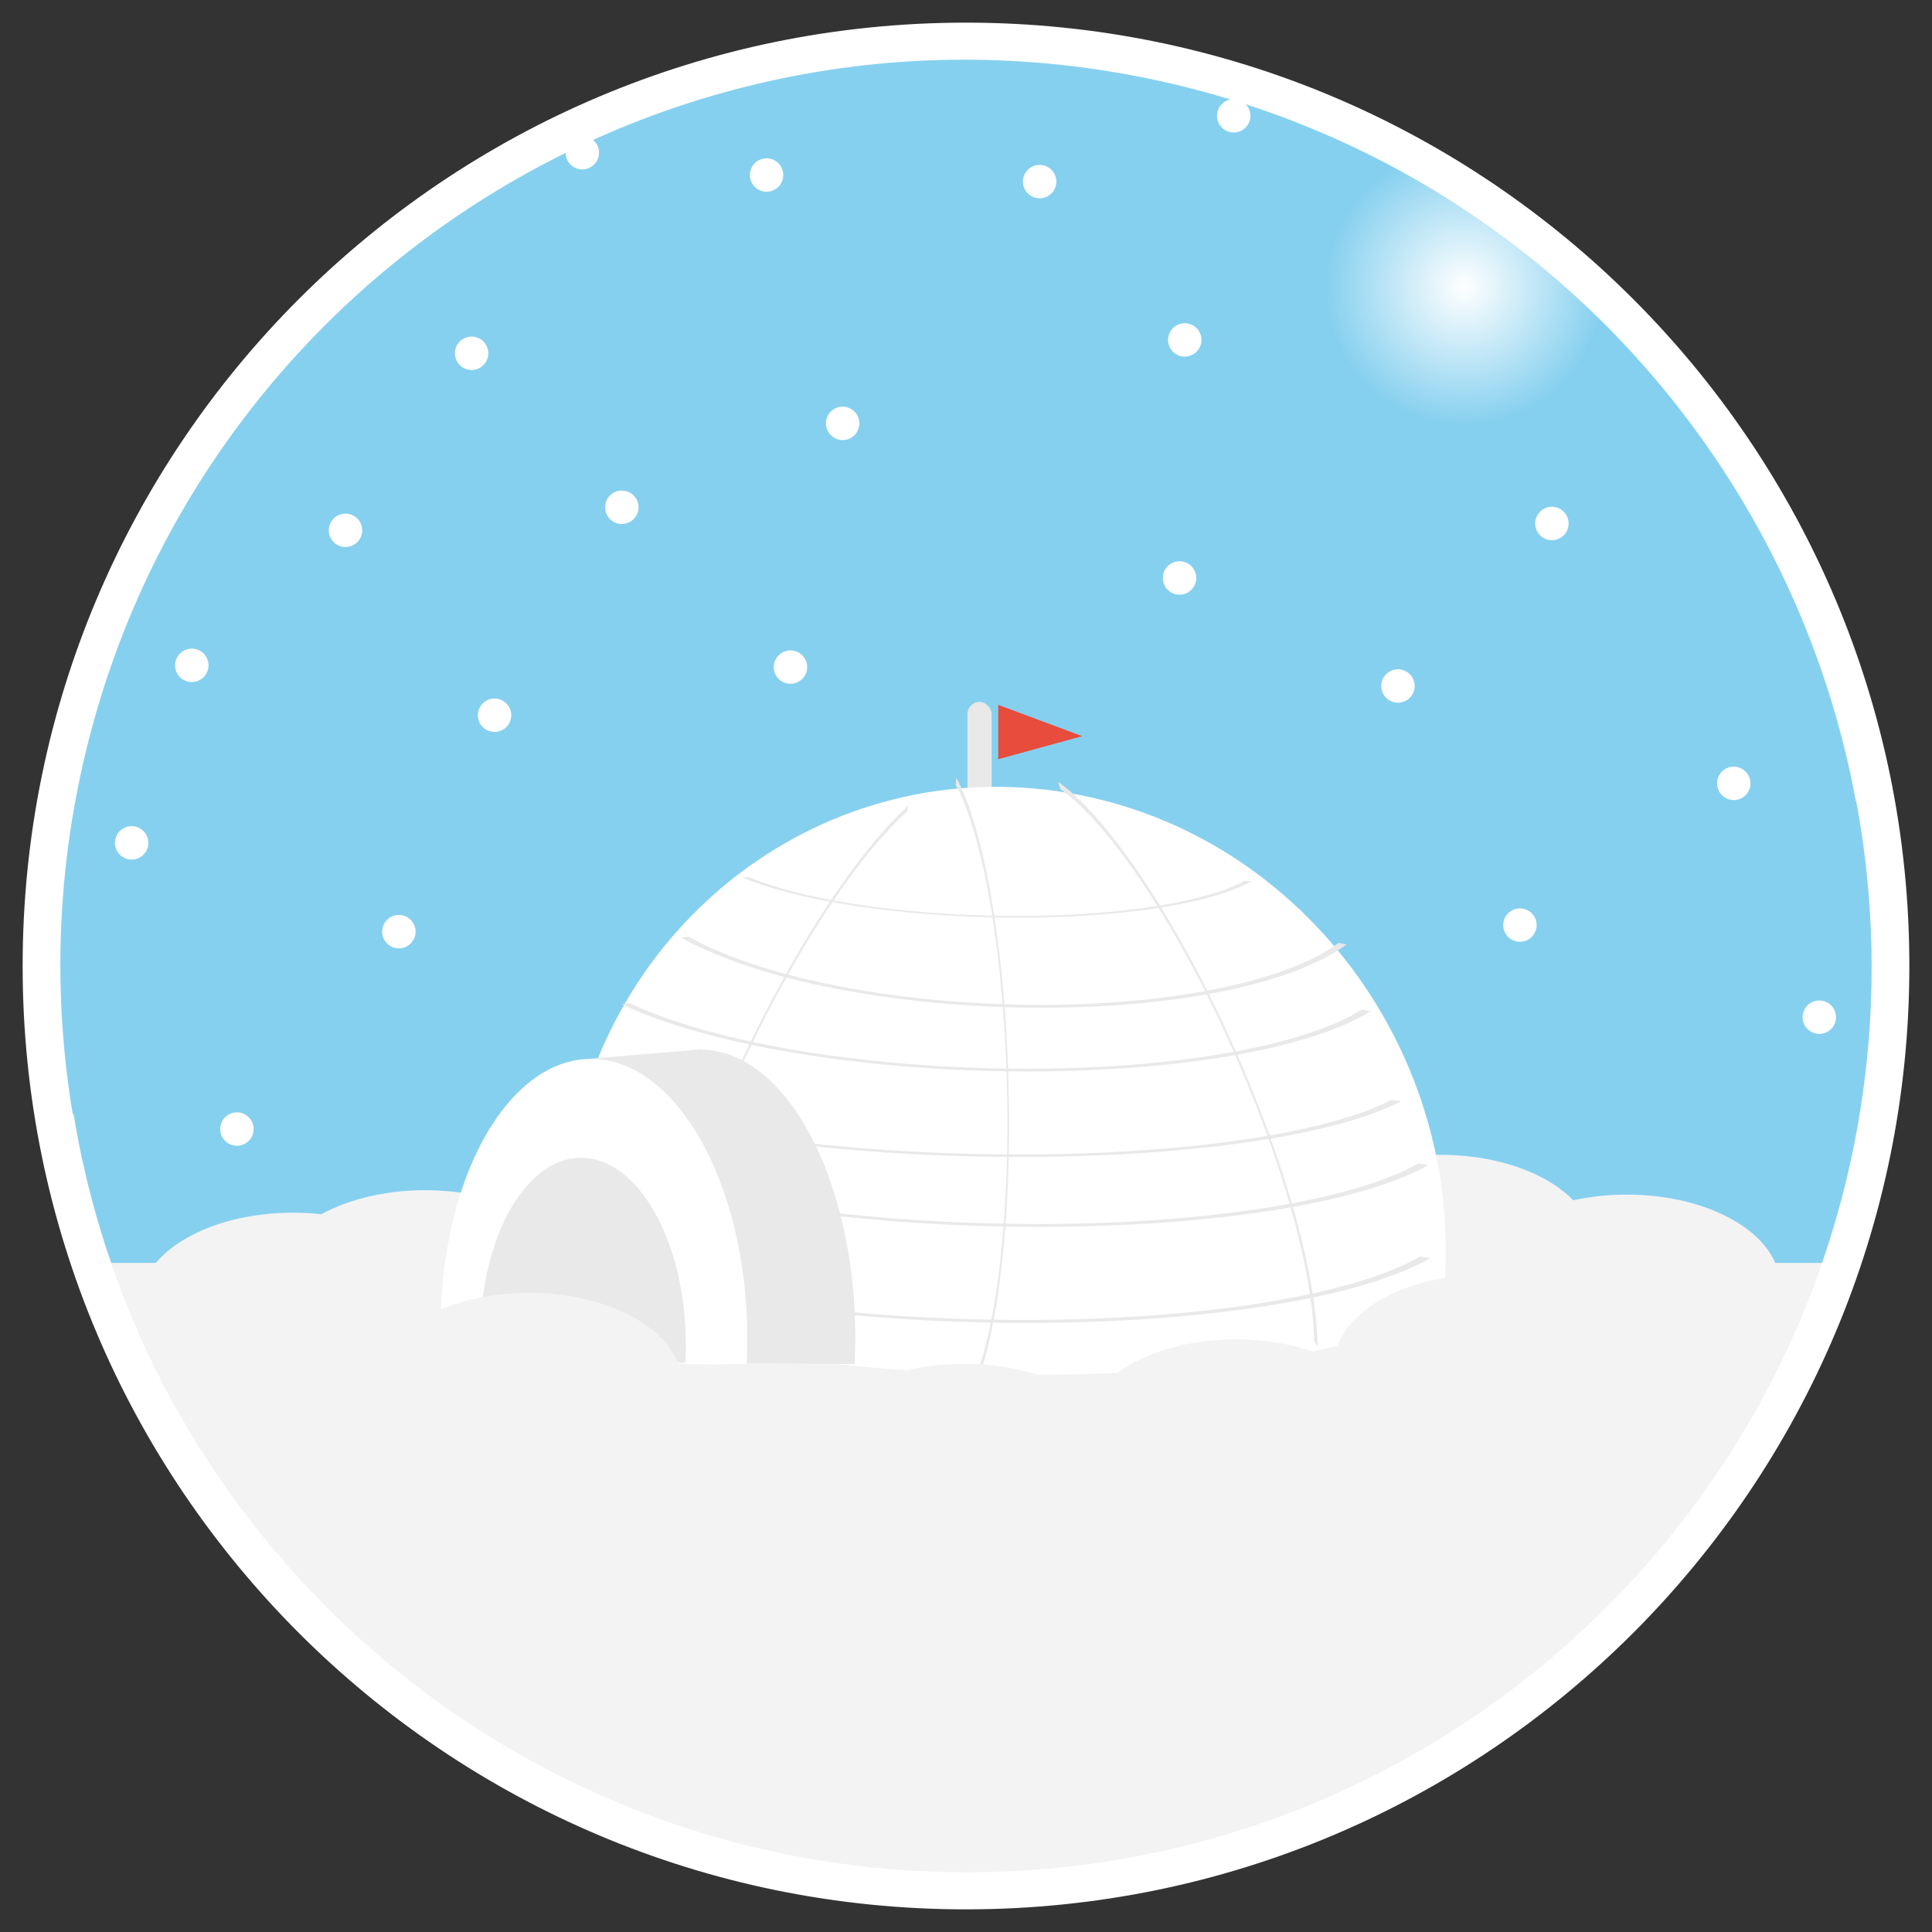 <svg height="512" width="512" xmlns="http://www.w3.org/2000/svg" xmlns:xlink="http://www.w3.org/1999/xlink"><rect width="100%" height="100%" fill="#333333" stroke="none"/><defs><linearGradient id="a"><stop offset="0" stop-color="#fff"/><stop offset="1" stop-color="#fff" stop-opacity="0"/></linearGradient><clipPath id="c"><path d="M457.143 229.143a205.714 205.714 0 1 1-411.429 0H251.43z" transform="rotate(180 207.548 127.454) scale(.444)" fill="#4bb7c0"/></clipPath><clipPath id="b"><path d="M457.143 229.143a205.714 205.714 0 1 1-411.429 0 205.714 205.714 0 1 1 411.429 0z" transform="matrix(1.167 0 0 .931 -33.642 570.633)" fill="#456196"/></clipPath><radialGradient cx="340.229" cy="79.298" fx="340.229" fy="79.298" gradientUnits="userSpaceOnUse" id="d" r="13.958" xlink:href="#a"/></defs><path d="M6.563 256C6.563 393.76 118.24 505.437 256 505.437S505.437 393.76 505.437 256 393.76 6.563 256 6.563 6.563 118.24 6.563 256z" fill="#fff" stroke="#fff" stroke-width="1.126"/><path d="M16.308 256.33c0 132.464 107.383 239.847 239.846 239.847C388.617 496.177 496 388.794 496 256.33S388.617 16.484 256.154 16.484c-132.463 0-239.846 107.382-239.846 239.846z" fill="#f3f3f3"/><path d="M491.347 301.158C516.446 171.095 431.354 45.311 301.29 20.213 171.227-4.886 45.443 80.206 20.345 210.269a239.846 239.846 0 0 0-1.06 85l236.56-39.555z" fill="#86d0ef"/><path clip-path="url(#b)" d="M27.916 846.48h465.852l108.176-97.707H-54.088c-6.979 0 82.004 97.707 82.004 97.707z" transform="matrix(-.999 0 0 1.252 515.679 -725.112)" fill="#86d0ef"/><path d="M390.594 340.556c0 13.241 18.15 23.975 40.54 23.975s40.54-10.734 40.54-23.975c0-13.241-18.15-23.975-40.54-23.975s-40.54 10.734-40.54 23.975zM37.07 345.351c0 13.241 18.15 23.975 40.54 23.975s40.54-10.734 40.54-23.975c0-13.241-18.15-23.975-40.54-23.975s-40.54 10.734-40.54 23.975z" fill="#f3f3f3"/><path d="M341.22 330.012c0 13.242 18.15 23.976 40.54 23.976s40.54-10.734 40.54-23.976c0-13.24-18.15-23.975-40.54-23.975s-40.54 10.734-40.54 23.975zm-269.067 9.375c0 13.241 18.15 23.975 40.54 23.975s40.54-10.734 40.54-23.975c0-13.24-18.15-23.975-40.54-23.975s-40.54 10.734-40.54 23.975z" fill="#f3f3f3"/><path clip-path="url(#c)" d="M354.187 79.298c0 7.71-6.249 13.958-13.958 13.958-7.709 0-13.958-6.249-13.958-13.958 0-7.709 6.25-13.958 13.958-13.958 7.709 0 13.958 6.25 13.958 13.958z" transform="translate(-504.435 -131.997) scale(2.623)" fill="url(#d)"/><path d="M406.845 138.666a4.423 4.423 0 1 0 8.845 0 4.423 4.423 0 0 0-8.845 0zM309.55 90.018a4.423 4.423 0 1 0 8.845 0 4.423 4.423 0 0 0-8.845 0zm-90.661 22.112a4.423 4.423 0 1 0 8.845 0 4.423 4.423 0 0 0-8.845 0zm-13.828 64.592a4.423 4.423 0 1 0 8.845 0 4.423 4.423 0 0 0-8.845 0zm-78.418 12.755a4.423 4.423 0 1 0 8.845 0 4.423 4.423 0 0 0-8.845 0zm-80.232-13.22a4.423 4.423 0 1 0 8.845 0 4.423 4.423 0 0 0-8.845 0zm74.141-82.699a4.423 4.423 0 1 0 8.845 0 4.423 4.423 0 0 0-8.845 0zm245.502 88.17a4.423 4.423 0 1 0 8.845 0 4.423 4.423 0 0 0-8.845 0zm88.991 25.875a4.423 4.423 0 1 0 8.846 0 4.423 4.423 0 0 0-8.846 0zm-56.668 37.488a4.423 4.423 0 1 0 8.845 0 4.423 4.423 0 0 0-8.845 0zm79.336 24.412a4.423 4.423 0 1 0 8.845 0 4.423 4.423 0 0 0-8.845 0zM58.366 299.145a4.423 4.423 0 1 0 8.845 0 4.423 4.423 0 0 0-8.845 0zm42.917-52.244a4.423 4.423 0 1 0 8.846 0 4.423 4.423 0 0 0-8.846 0zm-70.815-23.605a4.423 4.423 0 1 0 8.845 0 4.423 4.423 0 0 0-8.845 0zm56.669-82.823a4.423 4.423 0 1 0 8.845 0 4.423 4.423 0 0 0-8.845 0zm73.233-6.103a4.423 4.423 0 1 0 8.845 0 4.423 4.423 0 0 0-8.845 0zm38.36-88.054a4.423 4.423 0 1 0 8.845 0 4.423 4.423 0 0 0-8.845 0zm72.361 1.744a4.423 4.423 0 1 0 8.845 0 4.423 4.423 0 0 0-8.845 0zm51.438-17.437a4.423 4.423 0 1 0 8.845 0 4.423 4.423 0 0 0-8.845 0zM158.254 42.504a4.423 4.423 0 1 0-7.92-3.938 4.423 4.423 0 0 0 7.92 3.938zm149.915 110.602a4.423 4.423 0 1 0 8.845 0 4.423 4.423 0 0 0-8.845 0zm-61.489 89.37a4.423 4.423 0 1 0 8.845 0 4.423 4.423 0 0 0-8.845 0z" fill="#fff"/><g transform="matrix(-1 0 0 1 530.54 -541.904)"><rect height="43.605" ry="3.258" transform="scale(-1 1)" width="6.409" x="-274.152" y="727.908" fill="#e9e9e9"/><path d="M265.988 728.708v14.395l-22.246-6.107z" fill="#e74c3c"/></g><g fill="#fff"><path d="M382.629 343.016c6.089-66.324-41.08-126.192-105.356-133.72-64.275-7.53-121.317 40.134-127.406 106.457-.794 8.643-.68 17.368.337 26.02"/><path d="M380.791 347.262c5.988-66.627-40.4-126.769-103.613-134.332-63.213-7.562-119.311 40.318-125.3 106.944a128.26 128.26 0 0 0 .332 26.14"/><path d="M151.294 345.798c37.674 16.246 117.389 23.088 178.05 15.282 22.803-2.934 40.633-7.696 51.017-13.626"/><path d="M380.596 342.69H178.733v4.956h201.863z"/></g><path d="M168.436 283.697l-6.438-2.287-5.815-.832 29.697-2.495.623 6.445-15.575.832z" fill="#e9e9e9"/><path d="M6339.717 610.091c0 167.17-148.341 302.687-331.33 302.687-68.787 0-135.87-19.559-191.94-55.963" transform="matrix(-.332 .043 .225 .097 2115.957 .015)" fill="none" stroke="#e9e9e9" stroke-width="7.376"/><path d="M6339.717 610.091c0 167.17-148.341 302.687-331.33 302.687-68.787 0-135.87-19.559-191.94-55.963" transform="matrix(-.322 .041 .219 .094 2062.47 -10.476)" fill="none" stroke="#e9e9e9" stroke-width="7.376"/><path d="M6339.717 610.091c0 167.17-148.341 302.687-331.33 302.687-68.787 0-135.87-19.559-191.94-55.963" transform="matrix(-.314 .037 .213 .084 2013.895 4.483)" fill="none" stroke="#e9e9e9" stroke-width="7.376"/><path d="M6339.717 610.091c0 167.17-148.341 302.687-331.33 302.687-68.787 0-135.87-19.559-191.94-55.963" transform="matrix(-.284 .04 .193 .092 1848.582 -43.725)" fill="none" stroke="#e9e9e9" stroke-width="7.376"/><path d="M6339.717 610.091c0 167.17-148.341 302.687-331.33 302.687-68.787 0-135.87-19.559-191.94-55.963" transform="matrix(-.252 .042 .172 .096 1674.19 -76.464)" fill="none" stroke="#e9e9e9" stroke-width="7.376"/><path d="M6339.717 610.091c0 167.17-148.341 302.687-331.33 302.687-68.787 0-135.87-19.559-191.94-55.963" transform="matrix(-.193 .024 .131 .055 1341.152 46.75)" fill="none" stroke="#e9e9e9" stroke-width="7.376"/><path d="M6339.717 610.091c0 167.17-148.341 302.687-331.33 302.687-68.787 0-135.87-19.559-191.94-55.963" transform="matrix(.129 .202 -.002 -.171 -467.894 -820.259)" fill="none" stroke="#e9e9e9" stroke-width="7.376"/><path d="M6339.717 610.091c0 167.17-148.341 302.687-331.33 302.687-68.787 0-135.87-19.559-191.94-55.963" transform="matrix(.067 -.23 -.127 .115 -106.686 1602.22)" fill="none" stroke="#e9e9e9" stroke-width="7.376"/><path d="M6339.717 610.091c0 167.17-148.341 302.687-331.33 302.687-68.787 0-135.87-19.559-191.94-55.963" transform="matrix(.036 .225 .05 -.153 1.116 -970.585)" fill="none" stroke="#e9e9e9" stroke-width="7.376"/><path d="M226.475 361.503c2.091-41.081-14.105-78.164-36.176-82.827-22.07-4.664-41.656 24.859-43.747 65.94a139.356 139.356 0 0 0 .116 16.117" fill="#e9e9e9"/><path d="M197.859 361.65c2.117-39.953-14.283-76.018-36.631-80.553-22.348-4.535-42.181 24.177-44.298 64.13a130.182 130.182 0 0 0 .117 15.675" fill="#fff"/><path d="M181.635 361.15c1.42-26.785-9.575-50.962-24.557-54.003-14.982-3.04-28.277 16.208-29.697 42.992a87.272 87.272 0 0 0 .079 10.508" fill="#e9e9e9"/><g fill="#f3f3f3"><path d="M353.606 361.658c0 13.24 18.15 23.975 40.54 23.975s40.54-10.734 40.54-23.975c0-13.241-18.15-23.975-40.54-23.975s-40.54 10.734-40.54 23.975z"/><path d="M287.027 378.919c0 13.241 18.15 23.975 40.54 23.975s40.54-10.734 40.54-23.975c0-13.241-18.15-23.975-40.54-23.975s-40.54 10.734-40.54 23.975zM99.62 366.59c0 13.24 18.15 23.975 40.54 23.975s40.54-10.734 40.54-23.976c0-13.24-18.15-23.975-40.54-23.975s-40.54 10.734-40.54 23.975z"/><path d="M155.678 385.414c0 13.241 18.15 23.975 40.54 23.975s40.54-10.734 40.54-23.975c0-13.241-18.15-23.975-40.54-23.975s-40.54 10.734-40.54 23.975z"/><path d="M214.962 385.414c0 13.241 18.15 23.975 40.54 23.975s40.54-10.734 40.54-23.975c0-13.241-18.15-23.975-40.54-23.975s-40.54 10.734-40.54 23.975z"/></g></svg>